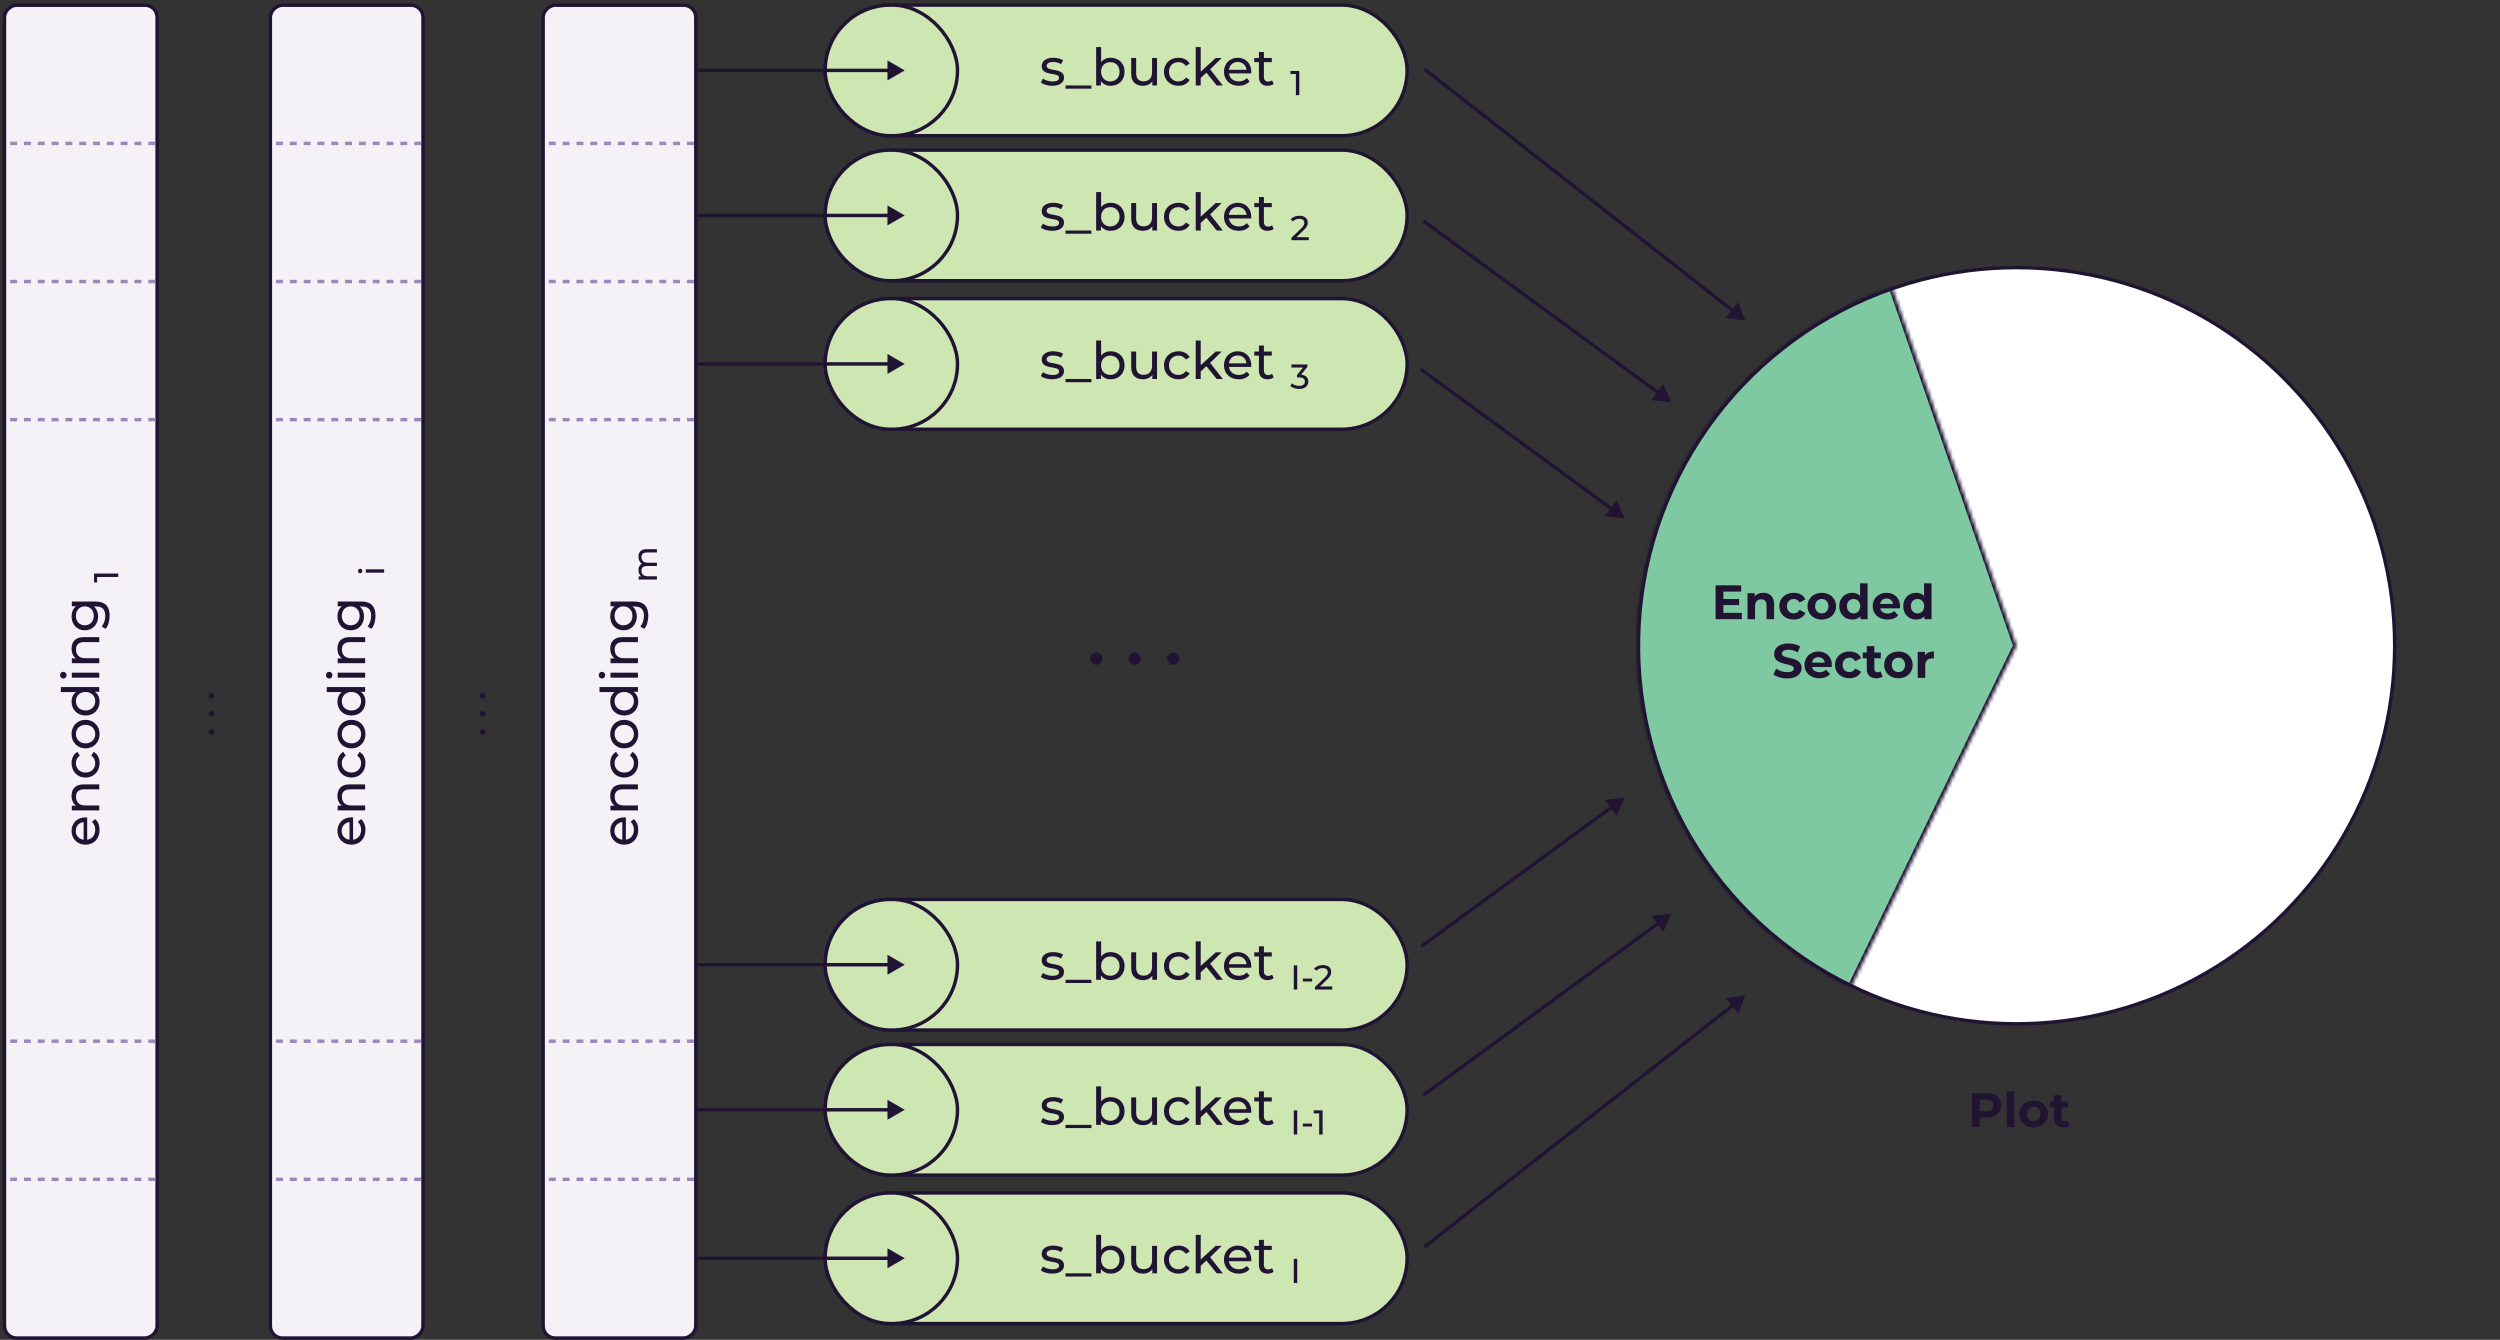 <svg width="724" height="388" viewBox="0 0 724 388" fill="none" xmlns="http://www.w3.org/2000/svg">
<rect x="0" y="0" width="724" height="388" fill="#333333" stroke="none"/>
<rect x="45.5" y="1.5" width="386" height="44.203" rx="3.5" transform="rotate(90 45.5 1.5)" fill="#F4F1F7" stroke="#211433"/>
<path d="M44.946 41.531L1.817 41.531" stroke="#9B88BB" stroke-dasharray="2 2"/>
<path d="M44.946 81.531L1.817 81.531" stroke="#9B88BB" stroke-dasharray="2 2"/>
<path d="M44.946 121.531L1.817 121.531" stroke="#9B88BB" stroke-dasharray="2 2"/>
<path d="M44.946 301.531L1.817 301.531" stroke="#9B88BB" stroke-dasharray="2 2"/>
<path d="M44.946 341.531L1.817 341.531" stroke="#9B88BB" stroke-dasharray="2 2"/>
<path d="M24.818 236.7C24.938 236.7 25.118 236.715 25.253 236.73L25.253 243.18C26.648 243 27.578 241.875 27.578 240.3C27.578 239.37 27.263 238.59 26.618 238.005L27.548 237.21C28.388 237.93 28.838 239.025 28.838 240.345C28.838 242.91 27.143 244.62 24.773 244.62C22.418 244.62 20.723 242.925 20.723 240.63C20.723 238.335 22.373 236.7 24.818 236.7ZM21.938 240.63C21.938 242.01 22.868 243.03 24.218 243.18L24.218 238.08C22.883 238.23 21.938 239.235 21.938 240.63ZM20.723 230.455C20.723 228.52 21.833 227.155 24.173 227.155L28.748 227.155L28.748 228.595L24.338 228.595C22.778 228.595 22.013 229.375 22.013 230.74C22.013 232.27 22.928 233.26 24.653 233.26L28.748 233.26L28.748 234.7L20.798 234.7L20.798 233.32L21.998 233.32C21.188 232.735 20.723 231.715 20.723 230.455ZM28.838 220.982C28.838 223.427 27.143 225.182 24.773 225.182C22.403 225.182 20.723 223.427 20.723 220.982C20.723 219.557 21.308 218.372 22.418 217.742L23.123 218.837C22.343 219.347 21.983 220.127 21.983 220.997C21.983 222.557 23.078 223.727 24.773 223.727C26.498 223.727 27.578 222.557 27.578 220.997C27.578 220.127 27.218 219.347 26.438 218.837L27.128 217.742C28.238 218.372 28.838 219.557 28.838 220.982ZM28.838 212.589C28.838 214.974 27.143 216.729 24.773 216.729C22.403 216.729 20.723 214.974 20.723 212.589C20.723 210.204 22.403 208.464 24.773 208.464C27.143 208.464 28.838 210.204 28.838 212.589ZM27.578 212.589C27.578 211.059 26.468 209.919 24.773 209.919C23.078 209.919 21.983 211.059 21.983 212.589C21.983 214.119 23.078 215.274 24.773 215.274C26.468 215.274 27.578 214.119 27.578 212.589ZM17.618 200.413L17.618 198.973L28.748 198.973L28.748 200.353L27.488 200.353C28.388 200.998 28.838 202.018 28.838 203.188C28.838 205.513 27.203 207.208 24.773 207.208C22.343 207.208 20.723 205.513 20.723 203.188C20.723 202.063 21.143 201.073 21.998 200.413L17.618 200.413ZM27.578 203.068C27.578 201.553 26.468 200.398 24.773 200.398C23.078 200.398 21.983 201.553 21.983 203.068C21.983 204.598 23.078 205.753 24.773 205.753C26.468 205.753 27.578 204.598 27.578 203.068ZM19.268 195.528C19.268 196.083 18.863 196.503 18.338 196.503C17.813 196.503 17.393 196.083 17.393 195.528C17.393 194.973 17.798 194.553 18.308 194.553C18.848 194.553 19.268 194.958 19.268 195.528ZM28.748 196.248L20.798 196.248L20.798 194.808L28.748 194.808L28.748 196.248ZM20.723 187.814C20.723 185.879 21.833 184.514 24.173 184.514L28.748 184.514L28.748 185.954L24.338 185.954C22.778 185.954 22.013 186.734 22.013 188.099C22.013 189.629 22.928 190.619 24.653 190.619L28.748 190.619L28.748 192.059L20.798 192.059L20.798 190.679L21.998 190.679C21.188 190.094 20.723 189.074 20.723 187.814ZM20.798 175.565L20.798 174.2L27.668 174.2C30.473 174.2 31.748 175.625 31.748 178.325C31.748 179.78 31.343 181.25 30.563 182.12L29.453 181.43C30.083 180.695 30.488 179.54 30.488 178.37C30.488 176.495 29.618 175.64 27.818 175.64L27.188 175.64C28.013 176.33 28.418 177.365 28.418 178.505C28.418 180.8 26.858 182.54 24.563 182.54C22.268 182.54 20.723 180.8 20.723 178.505C20.723 177.32 21.158 176.24 22.028 175.565L20.798 175.565ZM27.158 178.34C27.158 176.75 26.093 175.61 24.563 175.61C23.018 175.61 21.983 176.75 21.983 178.34C21.983 179.945 23.018 181.085 24.563 181.085C26.093 181.085 27.158 179.945 27.158 178.34Z" fill="#211433"/>
<path d="M27.248 168.67L27.248 166.1L34.248 166.1L34.248 167.09L28.118 167.09L28.118 168.67L27.248 168.67Z" fill="#211433"/>
<rect x="122.5" y="1.5" width="386" height="44.203" rx="3.5" transform="rotate(90 122.5 1.5)" fill="#F4F1F7" stroke="#211433"/>
<path d="M121.946 41.531L78.817 41.531" stroke="#9B88BB" stroke-dasharray="2 2"/>
<path d="M121.946 81.531L78.817 81.531" stroke="#9B88BB" stroke-dasharray="2 2"/>
<path d="M121.946 121.531L78.817 121.531" stroke="#9B88BB" stroke-dasharray="2 2"/>
<path d="M121.946 301.531L78.817 301.531" stroke="#9B88BB" stroke-dasharray="2 2"/>
<path d="M121.946 341.531L78.817 341.531" stroke="#9B88BB" stroke-dasharray="2 2"/>
<path d="M101.818 236.7C101.938 236.7 102.118 236.715 102.253 236.73L102.253 243.18C103.648 243 104.578 241.875 104.578 240.3C104.578 239.37 104.263 238.59 103.618 238.005L104.548 237.21C105.388 237.93 105.838 239.025 105.838 240.345C105.838 242.91 104.143 244.62 101.773 244.62C99.418 244.62 97.723 242.925 97.723 240.63C97.723 238.335 99.373 236.7 101.818 236.7ZM98.938 240.63C98.938 242.01 99.868 243.03 101.218 243.18L101.218 238.08C99.883 238.23 98.938 239.235 98.938 240.63ZM97.723 230.455C97.723 228.52 98.833 227.155 101.173 227.155L105.748 227.155L105.748 228.595L101.338 228.595C99.778 228.595 99.013 229.375 99.013 230.74C99.013 232.27 99.928 233.26 101.653 233.26L105.748 233.26L105.748 234.7L97.798 234.7L97.798 233.32L98.998 233.32C98.188 232.735 97.723 231.715 97.723 230.455ZM105.838 220.982C105.838 223.427 104.143 225.182 101.773 225.182C99.403 225.182 97.723 223.427 97.723 220.982C97.723 219.557 98.308 218.372 99.418 217.742L100.123 218.837C99.343 219.347 98.983 220.127 98.983 220.997C98.983 222.557 100.078 223.727 101.773 223.727C103.498 223.727 104.578 222.557 104.578 220.997C104.578 220.127 104.218 219.347 103.438 218.837L104.128 217.742C105.238 218.372 105.838 219.557 105.838 220.982ZM105.838 212.589C105.838 214.974 104.143 216.729 101.773 216.729C99.403 216.729 97.723 214.974 97.723 212.589C97.723 210.204 99.403 208.464 101.773 208.464C104.143 208.464 105.838 210.204 105.838 212.589ZM104.578 212.589C104.578 211.059 103.468 209.919 101.773 209.919C100.078 209.919 98.983 211.059 98.983 212.589C98.983 214.119 100.078 215.274 101.773 215.274C103.468 215.274 104.578 214.119 104.578 212.589ZM94.618 200.413L94.618 198.973L105.748 198.973L105.748 200.353L104.488 200.353C105.388 200.998 105.838 202.018 105.838 203.188C105.838 205.513 104.203 207.208 101.773 207.208C99.343 207.208 97.723 205.513 97.723 203.188C97.723 202.063 98.143 201.073 98.998 200.413L94.618 200.413ZM104.578 203.068C104.578 201.553 103.468 200.398 101.773 200.398C100.078 200.398 98.983 201.553 98.983 203.068C98.983 204.598 100.078 205.753 101.773 205.753C103.468 205.753 104.578 204.598 104.578 203.068ZM96.268 195.528C96.268 196.083 95.863 196.503 95.338 196.503C94.813 196.503 94.393 196.083 94.393 195.528C94.393 194.973 94.798 194.553 95.308 194.553C95.848 194.553 96.268 194.958 96.268 195.528ZM105.748 196.248L97.798 196.248L97.798 194.808L105.748 194.808L105.748 196.248ZM97.723 187.814C97.723 185.879 98.833 184.514 101.173 184.514L105.748 184.514L105.748 185.954L101.338 185.954C99.778 185.954 99.013 186.734 99.013 188.099C99.013 189.629 99.928 190.619 101.653 190.619L105.748 190.619L105.748 192.059L97.798 192.059L97.798 190.679L98.998 190.679C98.188 190.094 97.723 189.074 97.723 187.814ZM97.798 175.565L97.798 174.2L104.668 174.2C107.473 174.2 108.748 175.625 108.748 178.325C108.748 179.78 108.343 181.25 107.563 182.12L106.453 181.43C107.083 180.695 107.488 179.54 107.488 178.37C107.488 176.495 106.618 175.64 104.818 175.64L104.188 175.64C105.013 176.33 105.418 177.365 105.418 178.505C105.418 180.8 103.858 182.54 101.563 182.54C99.268 182.54 97.723 180.8 97.723 178.505C97.723 177.32 98.158 176.24 99.028 175.565L97.798 175.565ZM104.158 178.34C104.158 176.75 103.093 175.61 101.563 175.61C100.018 175.61 98.983 176.75 98.983 178.34C98.983 179.945 100.018 181.085 101.563 181.085C103.093 181.085 104.158 179.945 104.158 178.34Z" fill="#211433"/>
<path d="M104.928 165.36C104.928 165.73 104.658 166.01 104.308 166.01C103.958 166.01 103.678 165.73 103.678 165.36C103.678 164.99 103.948 164.71 104.288 164.71C104.648 164.71 104.928 164.98 104.928 165.36ZM111.248 165.84L105.948 165.84L105.948 164.88L111.248 164.88L111.248 165.84Z" fill="#211433"/>
<path d="M138.92 201.535C138.92 201.085 139.27 200.715 139.75 200.715C140.25 200.715 140.58 201.085 140.58 201.535C140.58 201.985 140.25 202.355 139.75 202.355C139.27 202.355 138.92 201.985 138.92 201.535Z" fill="#211433"/>
<path d="M138.92 206.74C138.92 206.29 139.27 205.92 139.75 205.92C140.25 205.92 140.58 206.29 140.58 206.74C140.58 207.19 140.25 207.56 139.75 207.56C139.27 207.56 138.92 207.19 138.92 206.74Z" fill="#211433"/>
<path d="M138.92 211.945C138.92 211.495 139.27 211.125 139.75 211.125C140.25 211.125 140.58 211.495 140.58 211.945C140.58 212.395 140.25 212.765 139.75 212.765C139.27 212.765 138.92 212.395 138.92 211.945Z" fill="#211433"/>
<path d="M60.42 201.535C60.42 201.085 60.77 200.715 61.25 200.715C61.75 200.715 62.08 201.085 62.08 201.535C62.08 201.985 61.75 202.355 61.25 202.355C60.77 202.355 60.42 201.985 60.42 201.535Z" fill="#211433"/>
<path d="M60.42 206.74C60.42 206.29 60.77 205.92 61.25 205.92C61.75 205.92 62.08 206.29 62.08 206.74C62.08 207.19 61.75 207.56 61.25 207.56C60.77 207.56 60.42 207.19 60.42 206.74Z" fill="#211433"/>
<path d="M60.42 211.945C60.42 211.495 60.77 211.125 61.25 211.125C61.75 211.125 62.08 211.495 62.08 211.945C62.08 212.395 61.75 212.765 61.25 212.765C60.77 212.765 60.42 212.395 60.42 211.945Z" fill="#211433"/>
<rect x="201.5" y="1.5" width="386" height="44.203" rx="3.5" transform="rotate(90 201.5 1.5)" fill="#F4F1F7" stroke="#211433"/>
<path d="M200.946 41.531L157.817 41.531" stroke="#9B88BB" stroke-dasharray="2 2"/>
<path d="M200.946 81.531L157.817 81.531" stroke="#9B88BB" stroke-dasharray="2 2"/>
<path d="M200.946 121.531L157.817 121.531" stroke="#9B88BB" stroke-dasharray="2 2"/>
<path d="M200.946 301.531L157.817 301.531" stroke="#9B88BB" stroke-dasharray="2 2"/>
<path d="M200.946 341.531L157.817 341.531" stroke="#9B88BB" stroke-dasharray="2 2"/>
<path d="M180.818 236.7C180.938 236.7 181.118 236.715 181.253 236.73L181.253 243.18C182.648 243 183.578 241.875 183.578 240.3C183.578 239.37 183.263 238.59 182.618 238.005L183.548 237.21C184.388 237.93 184.838 239.025 184.838 240.345C184.838 242.91 183.143 244.62 180.773 244.62C178.418 244.62 176.723 242.925 176.723 240.63C176.723 238.335 178.373 236.7 180.818 236.7ZM177.938 240.63C177.938 242.01 178.868 243.03 180.218 243.18L180.218 238.08C178.883 238.23 177.938 239.235 177.938 240.63ZM176.723 230.455C176.723 228.52 177.833 227.155 180.173 227.155L184.748 227.155L184.748 228.595L180.338 228.595C178.778 228.595 178.013 229.375 178.013 230.74C178.013 232.27 178.928 233.26 180.653 233.26L184.748 233.26L184.748 234.7L176.798 234.7L176.798 233.32L177.998 233.32C177.188 232.735 176.723 231.715 176.723 230.455ZM184.838 220.982C184.838 223.427 183.143 225.182 180.773 225.182C178.403 225.182 176.723 223.427 176.723 220.982C176.723 219.557 177.308 218.372 178.418 217.742L179.123 218.837C178.343 219.347 177.983 220.127 177.983 220.997C177.983 222.557 179.078 223.727 180.773 223.727C182.498 223.727 183.578 222.557 183.578 220.997C183.578 220.127 183.218 219.347 182.438 218.837L183.128 217.742C184.238 218.372 184.838 219.557 184.838 220.982ZM184.838 212.589C184.838 214.974 183.143 216.729 180.773 216.729C178.403 216.729 176.723 214.974 176.723 212.589C176.723 210.204 178.403 208.464 180.773 208.464C183.143 208.464 184.838 210.204 184.838 212.589ZM183.578 212.589C183.578 211.059 182.468 209.919 180.773 209.919C179.078 209.919 177.983 211.059 177.983 212.589C177.983 214.119 179.078 215.274 180.773 215.274C182.468 215.274 183.578 214.119 183.578 212.589ZM173.618 200.413L173.618 198.973L184.748 198.973L184.748 200.353L183.488 200.353C184.388 200.998 184.838 202.018 184.838 203.188C184.838 205.513 183.203 207.208 180.773 207.208C178.343 207.208 176.723 205.513 176.723 203.188C176.723 202.063 177.143 201.073 177.998 200.413L173.618 200.413ZM183.578 203.068C183.578 201.553 182.468 200.398 180.773 200.398C179.078 200.398 177.983 201.553 177.983 203.068C177.983 204.598 179.078 205.753 180.773 205.753C182.468 205.753 183.578 204.598 183.578 203.068ZM175.268 195.528C175.268 196.083 174.863 196.503 174.338 196.503C173.813 196.503 173.393 196.083 173.393 195.528C173.393 194.973 173.798 194.553 174.308 194.553C174.848 194.553 175.268 194.958 175.268 195.528ZM184.748 196.248L176.798 196.248L176.798 194.808L184.748 194.808L184.748 196.248ZM176.723 187.814C176.723 185.879 177.833 184.514 180.173 184.514L184.748 184.514L184.748 185.954L180.338 185.954C178.778 185.954 178.013 186.734 178.013 188.099C178.013 189.629 178.928 190.619 180.653 190.619L184.748 190.619L184.748 192.059L176.798 192.059L176.798 190.679L177.998 190.679C177.188 190.094 176.723 189.074 176.723 187.814ZM176.798 175.565L176.798 174.2L183.668 174.2C186.473 174.2 187.748 175.625 187.748 178.325C187.748 179.78 187.343 181.25 186.563 182.12L185.453 181.43C186.083 180.695 186.488 179.54 186.488 178.37C186.488 176.495 185.618 175.64 183.818 175.64L183.188 175.64C184.013 176.33 184.418 177.365 184.418 178.505C184.418 180.8 182.858 182.54 180.563 182.54C178.268 182.54 176.723 180.8 176.723 178.505C176.723 177.32 177.158 176.24 178.028 175.565L176.798 175.565ZM183.158 178.34C183.158 176.75 182.093 175.61 180.563 175.61C179.018 175.61 177.983 176.75 177.983 178.34C177.983 179.945 179.018 181.085 180.563 181.085C182.093 181.085 183.158 179.945 183.158 178.34Z" fill="#211433"/>
<path d="M184.898 161.21C184.898 159.92 185.638 159.04 187.198 159.04L190.248 159.04L190.248 160L187.308 160C186.268 160 185.758 160.5 185.758 161.37C185.758 162.33 186.368 162.96 187.518 162.96L190.248 162.96L190.248 163.92L187.308 163.92C186.268 163.92 185.758 164.42 185.758 165.29C185.758 166.25 186.368 166.88 187.518 166.88L190.248 166.88L190.248 167.84L184.948 167.84L184.948 166.92L185.738 166.92C185.198 166.54 184.898 165.89 184.898 165.09C184.898 164.28 185.218 163.6 185.878 163.25C185.278 162.85 184.898 162.11 184.898 161.21Z" fill="#211433"/>
<rect x="238.967" y="1.476" width="168.533" height="37.832" rx="18.916" fill="#CDE6B2" stroke="#211433"/>
<rect x="238.967" y="1.476" width="38.325" height="37.832" rx="18.916" fill="#CDE6B2" stroke="#211433"/>
<path d="M304.708 24.843C303.388 24.843 302.083 24.438 301.423 23.913L302.023 22.773C302.698 23.253 303.778 23.598 304.813 23.598C306.148 23.598 306.703 23.193 306.703 22.518C306.703 20.733 301.678 22.278 301.678 19.113C301.678 17.688 302.953 16.728 304.993 16.728C306.028 16.728 307.198 16.998 307.888 17.448L307.273 18.588C306.553 18.123 305.758 17.958 304.978 17.958C303.718 17.958 303.103 18.423 303.103 19.053C303.103 20.928 308.143 19.398 308.143 22.488C308.143 23.928 306.823 24.843 304.708 24.843ZM308.578 25.683L308.578 24.753H316.078L316.078 25.683H308.578ZM321.658 16.728C323.983 16.728 325.678 18.348 325.678 20.778C325.678 23.208 323.983 24.843 321.658 24.843C320.488 24.843 319.468 24.393 318.823 23.493L318.823 24.753H317.443L317.443 13.623H318.883L318.883 18.003C319.543 17.148 320.533 16.728 321.658 16.728ZM321.538 23.583C323.068 23.583 324.223 22.473 324.223 20.778C324.223 19.083 323.068 17.988 321.538 17.988C320.023 17.988 318.868 19.083 318.868 20.778C318.868 22.473 320.023 23.583 321.538 23.583ZM333.637 16.803H335.077L335.077 24.753H333.712L333.712 23.553C333.127 24.378 332.137 24.843 331.012 24.843C328.957 24.843 327.592 23.718 327.592 21.378L327.592 16.803H329.032L329.032 21.213C329.032 22.773 329.812 23.553 331.177 23.553C332.677 23.553 333.637 22.623 333.637 20.913L333.637 16.803ZM341.284 24.843C338.839 24.843 337.084 23.148 337.084 20.778C337.084 18.408 338.839 16.728 341.284 16.728C342.709 16.728 343.894 17.313 344.524 18.423L343.429 19.128C342.919 18.348 342.139 17.988 341.269 17.988C339.709 17.988 338.539 19.083 338.539 20.778C338.539 22.503 339.709 23.583 341.269 23.583C342.139 23.583 342.919 23.223 343.429 22.443L344.524 23.133C343.894 24.243 342.709 24.843 341.284 24.843ZM352.36 24.753L349.375 21.048L347.725 22.578L347.725 24.753H346.285L346.285 13.623H347.725L347.725 20.763L352.06 16.803H353.8L350.455 20.088L354.13 24.753H352.36ZM362.377 20.823C362.377 20.943 362.362 21.123 362.347 21.258H355.897C356.077 22.653 357.202 23.583 358.777 23.583C359.707 23.583 360.487 23.268 361.072 22.623L361.867 23.553C361.147 24.393 360.052 24.843 358.732 24.843C356.167 24.843 354.457 23.148 354.457 20.778C354.457 18.423 356.152 16.728 358.447 16.728C360.742 16.728 362.377 18.378 362.377 20.823ZM358.447 17.943C357.067 17.943 356.047 18.873 355.897 20.223H360.997C360.847 18.888 359.842 17.943 358.447 17.943ZM368.396 23.253L368.846 24.288C368.411 24.663 367.751 24.843 367.106 24.843C365.501 24.843 364.586 23.958 364.586 22.353L364.586 17.988H363.236L363.236 16.803H364.586L364.586 15.063H366.026L366.026 16.803H368.306L368.306 17.988H366.026L366.026 22.293C366.026 23.148 366.476 23.628 367.271 23.628C367.691 23.628 368.096 23.493 368.396 23.253Z" fill="#211433"/>
<path d="M373.708 20.558H376.278L376.278 27.558H375.288L375.288 21.428H373.708L373.708 20.558Z" fill="#211433"/>
<path d="M262.011 20.392L257.011 17.505V23.278L262.011 20.392ZM202 20.892H257.511V19.892H202V20.892Z" fill="#211433"/>
<rect x="238.967" y="43.476" width="168.533" height="37.832" rx="18.916" fill="#CDE6B2" stroke="#211433"/>
<rect x="238.967" y="43.476" width="38.325" height="37.832" rx="18.916" fill="#CDE6B2" stroke="#211433"/>
<path d="M304.708 66.843C303.388 66.843 302.083 66.438 301.423 65.913L302.023 64.773C302.698 65.253 303.778 65.598 304.813 65.598C306.148 65.598 306.703 65.193 306.703 64.518C306.703 62.733 301.678 64.278 301.678 61.113C301.678 59.688 302.953 58.728 304.993 58.728C306.028 58.728 307.198 58.998 307.888 59.448L307.273 60.588C306.553 60.123 305.758 59.958 304.978 59.958C303.718 59.958 303.103 60.423 303.103 61.053C303.103 62.928 308.143 61.398 308.143 64.488C308.143 65.928 306.823 66.843 304.708 66.843ZM308.578 67.683L308.578 66.753H316.078L316.078 67.683H308.578ZM321.658 58.728C323.983 58.728 325.678 60.348 325.678 62.778C325.678 65.208 323.983 66.843 321.658 66.843C320.488 66.843 319.468 66.393 318.823 65.493L318.823 66.753H317.443L317.443 55.623H318.883L318.883 60.003C319.543 59.148 320.533 58.728 321.658 58.728ZM321.538 65.583C323.068 65.583 324.223 64.473 324.223 62.778C324.223 61.083 323.068 59.988 321.538 59.988C320.023 59.988 318.868 61.083 318.868 62.778C318.868 64.473 320.023 65.583 321.538 65.583ZM333.637 58.803H335.077L335.077 66.753H333.712L333.712 65.553C333.127 66.378 332.137 66.843 331.012 66.843C328.957 66.843 327.592 65.718 327.592 63.378L327.592 58.803H329.032L329.032 63.213C329.032 64.773 329.812 65.553 331.177 65.553C332.677 65.553 333.637 64.623 333.637 62.913L333.637 58.803ZM341.284 66.843C338.839 66.843 337.084 65.148 337.084 62.778C337.084 60.408 338.839 58.728 341.284 58.728C342.709 58.728 343.894 59.313 344.524 60.423L343.429 61.128C342.919 60.348 342.139 59.988 341.269 59.988C339.709 59.988 338.539 61.083 338.539 62.778C338.539 64.503 339.709 65.583 341.269 65.583C342.139 65.583 342.919 65.223 343.429 64.443L344.524 65.133C343.894 66.243 342.709 66.843 341.284 66.843ZM352.36 66.753L349.375 63.048L347.725 64.578L347.725 66.753H346.285L346.285 55.623H347.725L347.725 62.763L352.06 58.803H353.8L350.455 62.088L354.13 66.753H352.36ZM362.377 62.823C362.377 62.943 362.362 63.123 362.347 63.258H355.897C356.077 64.653 357.202 65.583 358.777 65.583C359.707 65.583 360.487 65.268 361.072 64.623L361.867 65.553C361.147 66.393 360.052 66.843 358.732 66.843C356.167 66.843 354.457 65.148 354.457 62.778C354.457 60.423 356.152 58.728 358.447 58.728C360.742 58.728 362.377 60.378 362.377 62.823ZM358.447 59.943C357.067 59.943 356.047 60.873 355.897 62.223H360.997C360.847 60.888 359.842 59.943 358.447 59.943ZM368.396 65.253L368.846 66.288C368.411 66.663 367.751 66.843 367.106 66.843C365.501 66.843 364.586 65.958 364.586 64.353L364.586 59.988H363.236L363.236 58.803H364.586L364.586 57.063H366.026L366.026 58.803L368.306 58.803L368.306 59.988L366.026 59.988L366.026 64.293C366.026 65.148 366.476 65.628 367.271 65.628C367.691 65.628 368.096 65.493 368.396 65.253Z" fill="#211433"/>
<path d="M375.438 68.688H379.028L379.028 69.558H373.998L373.998 68.878L376.848 66.128C377.588 65.408 377.728 64.968 377.728 64.528C377.728 63.808 377.218 63.368 376.238 63.368C375.488 63.368 374.878 63.608 374.448 64.128L373.768 63.538C374.308 62.868 375.238 62.478 376.328 62.478C377.788 62.478 378.728 63.228 378.728 64.428C378.728 65.108 378.528 65.718 377.578 66.628L375.438 68.688Z" fill="#211433"/>
<path d="M262.011 62.392L257.011 59.505V65.278L262.011 62.392ZM202 62.892H257.511V61.892H202V62.892Z" fill="#211433"/>
<rect x="238.967" y="86.476" width="168.533" height="37.832" rx="18.916" fill="#CDE6B2" stroke="#211433"/>
<rect x="238.967" y="86.476" width="38.325" height="37.832" rx="18.916" fill="#CDE6B2" stroke="#211433"/>
<path d="M304.708 109.843C303.388 109.843 302.083 109.438 301.423 108.913L302.023 107.773C302.698 108.253 303.778 108.598 304.813 108.598C306.148 108.598 306.703 108.193 306.703 107.518C306.703 105.733 301.678 107.278 301.678 104.113C301.678 102.688 302.953 101.728 304.993 101.728C306.028 101.728 307.198 101.998 307.888 102.448L307.273 103.588C306.553 103.123 305.758 102.958 304.978 102.958C303.718 102.958 303.103 103.423 303.103 104.053C303.103 105.928 308.143 104.398 308.143 107.488C308.143 108.928 306.823 109.843 304.708 109.843ZM308.578 110.683L308.578 109.753H316.078L316.078 110.683H308.578ZM321.658 101.728C323.983 101.728 325.678 103.348 325.678 105.778C325.678 108.208 323.983 109.843 321.658 109.843C320.488 109.843 319.468 109.393 318.823 108.493L318.823 109.753H317.443L317.443 98.623H318.883L318.883 103.003C319.543 102.148 320.533 101.728 321.658 101.728ZM321.538 108.583C323.068 108.583 324.223 107.473 324.223 105.778C324.223 104.083 323.068 102.988 321.538 102.988C320.023 102.988 318.868 104.083 318.868 105.778C318.868 107.473 320.023 108.583 321.538 108.583ZM333.637 101.803H335.077L335.077 109.753H333.712L333.712 108.553C333.127 109.378 332.137 109.843 331.012 109.843C328.957 109.843 327.592 108.718 327.592 106.378L327.592 101.803H329.032L329.032 106.213C329.032 107.773 329.812 108.553 331.177 108.553C332.677 108.553 333.637 107.623 333.637 105.913L333.637 101.803ZM341.284 109.843C338.839 109.843 337.084 108.148 337.084 105.778C337.084 103.408 338.839 101.728 341.284 101.728C342.709 101.728 343.894 102.313 344.524 103.423L343.429 104.128C342.919 103.348 342.139 102.988 341.269 102.988C339.709 102.988 338.539 104.083 338.539 105.778C338.539 107.503 339.709 108.583 341.269 108.583C342.139 108.583 342.919 108.223 343.429 107.443L344.524 108.133C343.894 109.243 342.709 109.843 341.284 109.843ZM352.36 109.753L349.375 106.048L347.725 107.578L347.725 109.753H346.285L346.285 98.623H347.725L347.725 105.763L352.06 101.803H353.8L350.455 105.088L354.13 109.753H352.36ZM362.377 105.823C362.377 105.943 362.362 106.123 362.347 106.258H355.897C356.077 107.653 357.202 108.583 358.777 108.583C359.707 108.583 360.487 108.268 361.072 107.623L361.867 108.553C361.147 109.393 360.052 109.843 358.732 109.843C356.167 109.843 354.457 108.148 354.457 105.778C354.457 103.423 356.152 101.728 358.447 101.728C360.742 101.728 362.377 103.378 362.377 105.823ZM358.447 102.943C357.067 102.943 356.047 103.873 355.897 105.223H360.997C360.847 103.888 359.842 102.943 358.447 102.943ZM368.396 108.253L368.846 109.288C368.411 109.663 367.751 109.843 367.106 109.843C365.501 109.843 364.586 108.958 364.586 107.353L364.586 102.988H363.236L363.236 101.803H364.586L364.586 100.063H366.026L366.026 101.803H368.306L368.306 102.988H366.026L366.026 107.293C366.026 108.148 366.476 108.628 367.271 108.628C367.691 108.628 368.096 108.493 368.396 108.253Z" fill="#211433"/>
<path d="M376.788 108.498C378.188 108.628 378.898 109.418 378.898 110.498C378.898 111.678 378.028 112.638 376.248 112.638C375.248 112.638 374.268 112.318 373.678 111.788L374.138 110.998C374.608 111.438 375.388 111.748 376.248 111.748C377.298 111.748 377.898 111.268 377.898 110.508C377.898 109.768 377.368 109.288 376.168 109.288H375.608L375.608 108.588L377.368 106.428H373.998L373.998 105.558H378.618L378.618 106.238L376.788 108.498Z" fill="#211433"/>
<path d="M262.011 105.392L257.011 102.505V108.278L262.011 105.392ZM202 105.892H257.511V104.892H202V105.892Z" fill="#211433"/>
<rect x="238.967" y="260.476" width="168.533" height="37.832" rx="18.916" fill="#CDE6B2" stroke="#211433"/>
<rect x="238.967" y="260.476" width="38.325" height="37.832" rx="18.916" fill="#CDE6B2" stroke="#211433"/>
<path d="M304.708 283.843C303.388 283.843 302.083 283.438 301.423 282.913L302.023 281.773C302.698 282.253 303.778 282.598 304.813 282.598C306.148 282.598 306.703 282.193 306.703 281.518C306.703 279.733 301.678 281.278 301.678 278.113C301.678 276.688 302.953 275.728 304.993 275.728C306.028 275.728 307.198 275.998 307.888 276.448L307.273 277.588C306.553 277.123 305.758 276.958 304.978 276.958C303.718 276.958 303.103 277.423 303.103 278.053C303.103 279.928 308.143 278.398 308.143 281.488C308.143 282.928 306.823 283.843 304.708 283.843ZM308.578 284.683L308.578 283.753H316.078L316.078 284.683H308.578ZM321.658 275.728C323.983 275.728 325.678 277.348 325.678 279.778C325.678 282.208 323.983 283.843 321.658 283.843C320.488 283.843 319.468 283.393 318.823 282.493L318.823 283.753H317.443L317.443 272.623H318.883L318.883 277.003C319.543 276.148 320.533 275.728 321.658 275.728ZM321.538 282.583C323.068 282.583 324.223 281.473 324.223 279.778C324.223 278.083 323.068 276.988 321.538 276.988C320.023 276.988 318.868 278.083 318.868 279.778C318.868 281.473 320.023 282.583 321.538 282.583ZM333.637 275.803H335.077L335.077 283.753H333.712L333.712 282.553C333.127 283.378 332.137 283.843 331.012 283.843C328.957 283.843 327.592 282.718 327.592 280.378L327.592 275.803H329.032L329.032 280.213C329.032 281.773 329.812 282.553 331.177 282.553C332.677 282.553 333.637 281.623 333.637 279.913L333.637 275.803ZM341.284 283.843C338.839 283.843 337.084 282.148 337.084 279.778C337.084 277.408 338.839 275.728 341.284 275.728C342.709 275.728 343.894 276.313 344.524 277.423L343.429 278.128C342.919 277.348 342.139 276.988 341.269 276.988C339.709 276.988 338.539 278.083 338.539 279.778C338.539 281.503 339.709 282.583 341.269 282.583C342.139 282.583 342.919 282.223 343.429 281.443L344.524 282.133C343.894 283.243 342.709 283.843 341.284 283.843ZM352.36 283.753L349.375 280.048L347.725 281.578L347.725 283.753H346.285L346.285 272.623H347.725L347.725 279.763L352.06 275.803H353.8L350.455 279.088L354.13 283.753H352.36ZM362.377 279.823C362.377 279.943 362.362 280.123 362.347 280.258H355.897C356.077 281.653 357.202 282.583 358.777 282.583C359.707 282.583 360.487 282.268 361.072 281.623L361.867 282.553C361.147 283.393 360.052 283.843 358.732 283.843C356.167 283.843 354.457 282.148 354.457 279.778C354.457 277.423 356.152 275.728 358.447 275.728C360.742 275.728 362.377 277.378 362.377 279.823ZM358.447 276.943C357.067 276.943 356.047 277.873 355.897 279.223H360.997C360.847 277.888 359.842 276.943 358.447 276.943ZM368.396 282.253L368.846 283.288C368.411 283.663 367.751 283.843 367.106 283.843C365.501 283.843 364.586 282.958 364.586 281.353L364.586 276.988H363.236L363.236 275.803H364.586L364.586 274.063H366.026L366.026 275.803H368.306L368.306 276.988H366.026L366.026 281.293C366.026 282.148 366.476 282.628 367.271 282.628C367.691 282.628 368.096 282.493 368.396 282.253Z" fill="#211433"/>
<path d="M374.678 286.559L374.678 279.559H375.678L375.678 286.559H374.678ZM377.294 284.229L377.294 283.399H379.984L379.984 284.229H377.294ZM382.235 285.689H385.825L385.825 286.559H380.795L380.795 285.879L383.645 283.129C384.385 282.409 384.525 281.969 384.525 281.529C384.525 280.809 384.015 280.369 383.035 280.369C382.285 280.369 381.675 280.609 381.245 281.129L380.565 280.539C381.105 279.869 382.035 279.479 383.125 279.479C384.585 279.479 385.525 280.229 385.525 281.429C385.525 282.109 385.325 282.719 384.375 283.629L382.235 285.689Z" fill="#211433"/>
<path d="M262.011 279.392L257.011 276.505V282.278L262.011 279.392ZM202 279.892H257.511V278.892H202V279.892Z" fill="#211433"/>
<rect x="238.967" y="302.476" width="168.533" height="37.832" rx="18.916" fill="#CDE6B2" stroke="#211433"/>
<rect x="238.967" y="302.476" width="38.325" height="37.832" rx="18.916" fill="#CDE6B2" stroke="#211433"/>
<path d="M304.708 325.843C303.388 325.843 302.083 325.438 301.423 324.913L302.023 323.773C302.698 324.253 303.778 324.598 304.813 324.598C306.148 324.598 306.703 324.193 306.703 323.518C306.703 321.733 301.678 323.278 301.678 320.113C301.678 318.688 302.953 317.728 304.993 317.728C306.028 317.728 307.198 317.998 307.888 318.448L307.273 319.588C306.553 319.123 305.758 318.958 304.978 318.958C303.718 318.958 303.103 319.423 303.103 320.053C303.103 321.928 308.143 320.398 308.143 323.488C308.143 324.928 306.823 325.843 304.708 325.843ZM308.578 326.683L308.578 325.753H316.078L316.078 326.683H308.578ZM321.658 317.728C323.983 317.728 325.678 319.348 325.678 321.778C325.678 324.208 323.983 325.843 321.658 325.843C320.488 325.843 319.468 325.393 318.823 324.493L318.823 325.753H317.443L317.443 314.623H318.883L318.883 319.003C319.543 318.148 320.533 317.728 321.658 317.728ZM321.538 324.583C323.068 324.583 324.223 323.473 324.223 321.778C324.223 320.083 323.068 318.988 321.538 318.988C320.023 318.988 318.868 320.083 318.868 321.778C318.868 323.473 320.023 324.583 321.538 324.583ZM333.637 317.803H335.077L335.077 325.753H333.712L333.712 324.553C333.127 325.378 332.137 325.843 331.012 325.843C328.957 325.843 327.592 324.718 327.592 322.378L327.592 317.803H329.032L329.032 322.213C329.032 323.773 329.812 324.553 331.177 324.553C332.677 324.553 333.637 323.623 333.637 321.913L333.637 317.803ZM341.284 325.843C338.839 325.843 337.084 324.148 337.084 321.778C337.084 319.408 338.839 317.728 341.284 317.728C342.709 317.728 343.894 318.313 344.524 319.423L343.429 320.128C342.919 319.348 342.139 318.988 341.269 318.988C339.709 318.988 338.539 320.083 338.539 321.778C338.539 323.503 339.709 324.583 341.269 324.583C342.139 324.583 342.919 324.223 343.429 323.443L344.524 324.133C343.894 325.243 342.709 325.843 341.284 325.843ZM352.36 325.753L349.375 322.048L347.725 323.578L347.725 325.753H346.285L346.285 314.623H347.725L347.725 321.763L352.06 317.803H353.8L350.455 321.088L354.13 325.753H352.36ZM362.377 321.823C362.377 321.943 362.362 322.123 362.347 322.258H355.897C356.077 323.653 357.202 324.583 358.777 324.583C359.707 324.583 360.487 324.268 361.072 323.623L361.867 324.553C361.147 325.393 360.052 325.843 358.732 325.843C356.167 325.843 354.457 324.148 354.457 321.778C354.457 319.423 356.152 317.728 358.447 317.728C360.742 317.728 362.377 319.378 362.377 321.823ZM358.447 318.943C357.067 318.943 356.047 319.873 355.897 321.223H360.997C360.847 319.888 359.842 318.943 358.447 318.943ZM368.396 324.253L368.846 325.288C368.411 325.663 367.751 325.843 367.106 325.843C365.501 325.843 364.586 324.958 364.586 323.353L364.586 318.988H363.236L363.236 317.803H364.586L364.586 316.063H366.026L366.026 317.803H368.306L368.306 318.988H366.026L366.026 323.293C366.026 324.148 366.476 324.628 367.271 324.628C367.691 324.628 368.096 324.493 368.396 324.253Z" fill="#211433"/>
<path d="M374.678 328.559L374.678 321.559H375.678L375.678 328.559H374.678ZM377.294 326.229L377.294 325.399H379.984L379.984 326.229H377.294ZM380.456 321.559H383.026L383.026 328.559H382.036L382.036 322.429H380.456L380.456 321.559Z" fill="#211433"/>
<path d="M262.011 321.392L257.011 318.505V324.278L262.011 321.392ZM202 321.892H257.511V320.892H202V321.892Z" fill="#211433"/>
<rect x="238.967" y="345.476" width="168.533" height="37.832" rx="18.916" fill="#CDE6B2" stroke="#211433"/>
<rect x="238.967" y="345.476" width="38.325" height="37.832" rx="18.916" fill="#CDE6B2" stroke="#211433"/>
<path d="M304.708 368.843C303.388 368.843 302.083 368.438 301.423 367.913L302.023 366.773C302.698 367.253 303.778 367.598 304.813 367.598C306.148 367.598 306.703 367.193 306.703 366.518C306.703 364.733 301.678 366.278 301.678 363.113C301.678 361.688 302.953 360.728 304.993 360.728C306.028 360.728 307.198 360.998 307.888 361.448L307.273 362.588C306.553 362.123 305.758 361.958 304.978 361.958C303.718 361.958 303.103 362.423 303.103 363.053C303.103 364.928 308.143 363.398 308.143 366.488C308.143 367.928 306.823 368.843 304.708 368.843ZM308.578 369.683L308.578 368.753H316.078L316.078 369.683H308.578ZM321.658 360.728C323.983 360.728 325.678 362.348 325.678 364.778C325.678 367.208 323.983 368.843 321.658 368.843C320.488 368.843 319.468 368.393 318.823 367.493L318.823 368.753H317.443L317.443 357.623H318.883L318.883 362.003C319.543 361.148 320.533 360.728 321.658 360.728ZM321.538 367.583C323.068 367.583 324.223 366.473 324.223 364.778C324.223 363.083 323.068 361.988 321.538 361.988C320.023 361.988 318.868 363.083 318.868 364.778C318.868 366.473 320.023 367.583 321.538 367.583ZM333.637 360.803H335.077L335.077 368.753H333.712L333.712 367.553C333.127 368.378 332.137 368.843 331.012 368.843C328.957 368.843 327.592 367.718 327.592 365.378L327.592 360.803H329.032L329.032 365.213C329.032 366.773 329.812 367.553 331.177 367.553C332.677 367.553 333.637 366.623 333.637 364.913L333.637 360.803ZM341.284 368.843C338.839 368.843 337.084 367.148 337.084 364.778C337.084 362.408 338.839 360.728 341.284 360.728C342.709 360.728 343.894 361.313 344.524 362.423L343.429 363.128C342.919 362.348 342.139 361.988 341.269 361.988C339.709 361.988 338.539 363.083 338.539 364.778C338.539 366.503 339.709 367.583 341.269 367.583C342.139 367.583 342.919 367.223 343.429 366.443L344.524 367.133C343.894 368.243 342.709 368.843 341.284 368.843ZM352.36 368.753L349.375 365.048L347.725 366.578L347.725 368.753H346.285L346.285 357.623H347.725L347.725 364.763L352.06 360.803H353.8L350.455 364.088L354.13 368.753H352.36ZM362.377 364.823C362.377 364.943 362.362 365.123 362.347 365.258H355.897C356.077 366.653 357.202 367.583 358.777 367.583C359.707 367.583 360.487 367.268 361.072 366.623L361.867 367.553C361.147 368.393 360.052 368.843 358.732 368.843C356.167 368.843 354.457 367.148 354.457 364.778C354.457 362.423 356.152 360.728 358.447 360.728C360.742 360.728 362.377 362.378 362.377 364.823ZM358.447 361.943C357.067 361.943 356.047 362.873 355.897 364.223H360.997C360.847 362.888 359.842 361.943 358.447 361.943ZM368.396 367.253L368.846 368.288C368.411 368.663 367.751 368.843 367.106 368.843C365.501 368.843 364.586 367.958 364.586 366.353L364.586 361.988H363.236L363.236 360.803H364.586L364.586 359.063H366.026L366.026 360.803H368.306L368.306 361.988H366.026L366.026 366.293C366.026 367.148 366.476 367.628 367.271 367.628C367.691 367.628 368.096 367.493 368.396 367.253Z" fill="#211433"/>
<path d="M374.678 371.559L374.678 364.559H375.678L375.678 371.559H374.678Z" fill="#211433"/>
<path d="M262.011 364.392L257.011 361.505V367.278L262.011 364.392ZM202 364.892H257.511V363.892H202V364.892Z" fill="#211433"/>
<path d="M339.746 188.964C340.709 188.964 341.5 189.713 341.5 190.74C341.5 191.809 340.709 192.515 339.746 192.515C338.783 192.515 337.992 191.809 337.992 190.74C337.992 189.713 338.783 188.964 339.746 188.964Z" fill="#211433"/>
<path d="M328.612 188.964C329.575 188.964 330.366 189.713 330.366 190.74C330.366 191.809 329.575 192.515 328.612 192.515C327.65 192.515 326.858 191.809 326.858 190.74C326.858 189.713 327.65 188.964 328.612 188.964Z" fill="#211433"/>
<path d="M317.479 188.964C318.441 188.964 319.233 189.713 319.233 190.74C319.233 191.809 318.441 192.515 317.479 192.515C316.516 192.515 315.725 191.809 315.725 190.74C315.725 189.713 316.516 188.964 317.479 188.964Z" fill="#211433"/>
<path d="M505.5 92.866L503.345 87.51L499.784 92.055L505.5 92.866ZM412.192 20.394L501.649 90.484L502.266 89.697L412.808 19.606L412.192 20.394Z" fill="#211433"/>
<path d="M484 116.5L481.669 111.218L478.26 115.878L484 116.5ZM411.939 64.403L480.073 114.247L480.663 113.44L412.529 63.596L411.939 64.403Z" fill="#211433"/>
<path d="M470.5 150.124L468.169 144.842L464.76 149.502L470.5 150.124ZM411.205 107.367L466.573 147.871L467.163 147.064L411.795 106.56L411.205 107.367Z" fill="#211433"/>
<path d="M505.5 288.258L503.345 293.614L499.784 289.069L505.5 288.258ZM412.192 360.73L501.649 290.64L502.266 291.427L412.808 361.518L412.192 360.73Z" fill="#211433"/>
<path d="M484 264.624L481.669 269.906L478.26 265.246L484 264.624ZM411.939 316.72L480.073 266.877L480.663 267.684L412.529 317.528L411.939 316.72Z" fill="#211433"/>
<path d="M470.5 231L468.169 236.282L464.76 231.622L470.5 231ZM411.205 273.757L466.573 233.253L467.163 234.06L411.795 274.564L411.205 273.757Z" fill="#211433"/>
<circle cx="584" cy="187" r="109.5" fill="white" stroke="#211433"/>
<mask id="path-65-inside-1_201_356" fill="white">
<path d="M547.947 83.076C527.392 90.207 509.414 103.273 496.286 120.621C483.157 137.97 475.468 158.821 474.19 180.54C472.913 202.258 478.104 223.868 489.108 242.636C500.111 261.404 516.433 276.487 536.009 285.979L584.001 187L547.947 83.076Z"/>
</mask>
<path d="M547.947 83.076C527.392 90.207 509.414 103.273 496.286 120.621C483.157 137.97 475.468 158.821 474.19 180.54C472.913 202.258 478.104 223.868 489.108 242.636C500.111 261.404 516.433 276.487 536.009 285.979L584.001 187L547.947 83.076Z" fill="#7EC8A2" stroke="#211433" stroke-width="2" mask="url(#path-65-inside-1_201_356)"/>
<path d="M499.091 177.495H504.425V179.315H496.837V169.515H504.243V171.335H499.091V173.463H503.641V175.227H499.091V177.495ZM510.654 171.671C512.432 171.671 513.776 172.707 513.776 175.003V179.315H511.592V175.339C511.592 174.121 511.032 173.561 510.066 173.561C509.016 173.561 508.26 174.205 508.26 175.591V179.315H506.076V171.783H508.162V172.665C508.75 172.021 509.632 171.671 510.654 171.671ZM519.478 179.427C517.028 179.427 515.278 177.817 515.278 175.549C515.278 173.281 517.028 171.671 519.478 171.671C521.06 171.671 522.306 172.357 522.852 173.589L521.158 174.499C520.752 173.785 520.15 173.463 519.464 173.463C518.358 173.463 517.49 174.233 517.49 175.549C517.49 176.865 518.358 177.635 519.464 177.635C520.15 177.635 520.752 177.327 521.158 176.599L522.852 177.523C522.306 178.727 521.06 179.427 519.478 179.427ZM527.597 179.427C525.203 179.427 523.453 177.817 523.453 175.549C523.453 173.281 525.203 171.671 527.597 171.671C529.991 171.671 531.727 173.281 531.727 175.549C531.727 177.817 529.991 179.427 527.597 179.427ZM527.597 177.635C528.689 177.635 529.515 176.851 529.515 175.549C529.515 174.247 528.689 173.463 527.597 173.463C526.505 173.463 525.665 174.247 525.665 175.549C525.665 176.851 526.505 177.635 527.597 177.635ZM538.675 168.927H540.859V179.315H538.773V178.447C538.227 179.105 537.429 179.427 536.421 179.427C534.293 179.427 532.655 177.915 532.655 175.549C532.655 173.183 534.293 171.671 536.421 171.671C537.345 171.671 538.129 171.965 538.675 172.581V168.927ZM536.799 177.635C537.877 177.635 538.717 176.851 538.717 175.549C538.717 174.247 537.877 173.463 536.799 173.463C535.707 173.463 534.867 174.247 534.867 175.549C534.867 176.851 535.707 177.635 536.799 177.635ZM550.259 175.577C550.259 175.745 550.231 175.983 550.217 176.165H544.519C544.729 177.103 545.527 177.677 546.675 177.677C547.473 177.677 548.047 177.439 548.565 176.949L549.727 178.209C549.027 179.007 547.977 179.427 546.619 179.427C544.015 179.427 542.321 177.789 542.321 175.549C542.321 173.295 544.043 171.671 546.339 171.671C548.551 171.671 550.259 173.155 550.259 175.577ZM546.353 173.323C545.359 173.323 544.645 173.925 544.491 174.891H548.201C548.047 173.939 547.333 173.323 546.353 173.323ZM557.201 168.927H559.385V179.315H557.299V178.447C556.753 179.105 555.955 179.427 554.947 179.427C552.819 179.427 551.181 177.915 551.181 175.549C551.181 173.183 552.819 171.671 554.947 171.671C555.871 171.671 556.655 171.965 557.201 172.581V168.927ZM555.325 177.635C556.403 177.635 557.243 176.851 557.243 175.549C557.243 174.247 556.403 173.463 555.325 173.463C554.233 173.463 553.393 174.247 553.393 175.549C553.393 176.851 554.233 177.635 555.325 177.635ZM517.585 196.483C516.031 196.483 514.463 196.021 513.595 195.349L514.365 193.641C515.191 194.243 516.423 194.663 517.599 194.663C518.943 194.663 519.489 194.215 519.489 193.613C519.489 191.779 513.791 193.039 513.791 189.399C513.791 187.733 515.135 186.347 517.921 186.347C519.153 186.347 520.413 186.641 521.323 187.215L520.623 188.937C519.713 188.419 518.775 188.167 517.907 188.167C516.563 188.167 516.045 188.671 516.045 189.287C516.045 191.093 521.743 189.847 521.743 193.445C521.743 195.083 520.385 196.483 517.585 196.483ZM530.516 192.577C530.516 192.745 530.488 192.983 530.474 193.165H524.776C524.986 194.103 525.784 194.677 526.932 194.677C527.73 194.677 528.304 194.439 528.822 193.949L529.984 195.209C529.284 196.007 528.234 196.427 526.876 196.427C524.272 196.427 522.578 194.789 522.578 192.549C522.578 190.295 524.3 188.671 526.596 188.671C528.808 188.671 530.516 190.155 530.516 192.577ZM526.61 190.323C525.616 190.323 524.902 190.925 524.748 191.891H528.458C528.304 190.939 527.59 190.323 526.61 190.323ZM535.61 196.427C533.16 196.427 531.41 194.817 531.41 192.549C531.41 190.281 533.16 188.671 535.61 188.671C537.192 188.671 538.438 189.357 538.984 190.589L537.29 191.499C536.884 190.785 536.282 190.463 535.596 190.463C534.49 190.463 533.622 191.233 533.622 192.549C533.622 193.865 534.49 194.635 535.596 194.635C536.282 194.635 536.884 194.327 537.29 193.599L538.984 194.523C538.438 195.727 537.192 196.427 535.61 196.427ZM544.621 194.411L545.209 195.951C544.761 196.273 544.103 196.427 543.431 196.427C541.653 196.427 540.617 195.517 540.617 193.725V190.631H539.455V188.951H540.617V187.117H542.801V188.951H544.677V190.631H542.801V193.697C542.801 194.341 543.151 194.691 543.739 194.691C544.061 194.691 544.383 194.593 544.621 194.411ZM549.787 196.427C547.393 196.427 545.643 194.817 545.643 192.549C545.643 190.281 547.393 188.671 549.787 188.671C552.181 188.671 553.917 190.281 553.917 192.549C553.917 194.817 552.181 196.427 549.787 196.427ZM549.787 194.635C550.879 194.635 551.705 193.851 551.705 192.549C551.705 191.247 550.879 190.463 549.787 190.463C548.695 190.463 547.855 191.247 547.855 192.549C547.855 193.851 548.695 194.635 549.787 194.635ZM557.463 189.777C557.995 189.049 558.891 188.671 560.053 188.671V190.687C559.871 190.673 559.731 190.659 559.563 190.659C558.359 190.659 557.561 191.317 557.561 192.759V196.315H555.377V188.783H557.463V189.777Z" fill="#211433"/>
<path d="M575.303 316.582C577.921 316.582 579.559 317.94 579.559 320.138C579.559 322.322 577.921 323.68 575.303 323.68H573.329V326.382H571.061V316.582H575.303ZM575.177 321.832C576.563 321.832 577.263 321.202 577.263 320.138C577.263 319.06 576.563 318.43 575.177 318.43H573.329V321.832H575.177ZM581.161 326.382V315.994H583.345V326.382H581.161ZM588.956 326.494C586.562 326.494 584.812 324.884 584.812 322.616C584.812 320.348 586.562 318.738 588.956 318.738C591.35 318.738 593.086 320.348 593.086 322.616C593.086 324.884 591.35 326.494 588.956 326.494ZM588.956 324.702C590.048 324.702 590.874 323.918 590.874 322.616C590.874 321.314 590.048 320.53 588.956 320.53C587.864 320.53 587.024 321.314 587.024 322.616C587.024 323.918 587.864 324.702 588.956 324.702ZM598.816 324.478L599.404 326.018C598.956 326.34 598.298 326.494 597.626 326.494C595.848 326.494 594.812 325.584 594.812 323.792V320.698H593.65V319.018H594.812V317.184H596.996V319.018H598.872V320.698H596.996V323.764C596.996 324.408 597.346 324.758 597.934 324.758C598.256 324.758 598.578 324.66 598.816 324.478Z" fill="#211433"/>
</svg>
